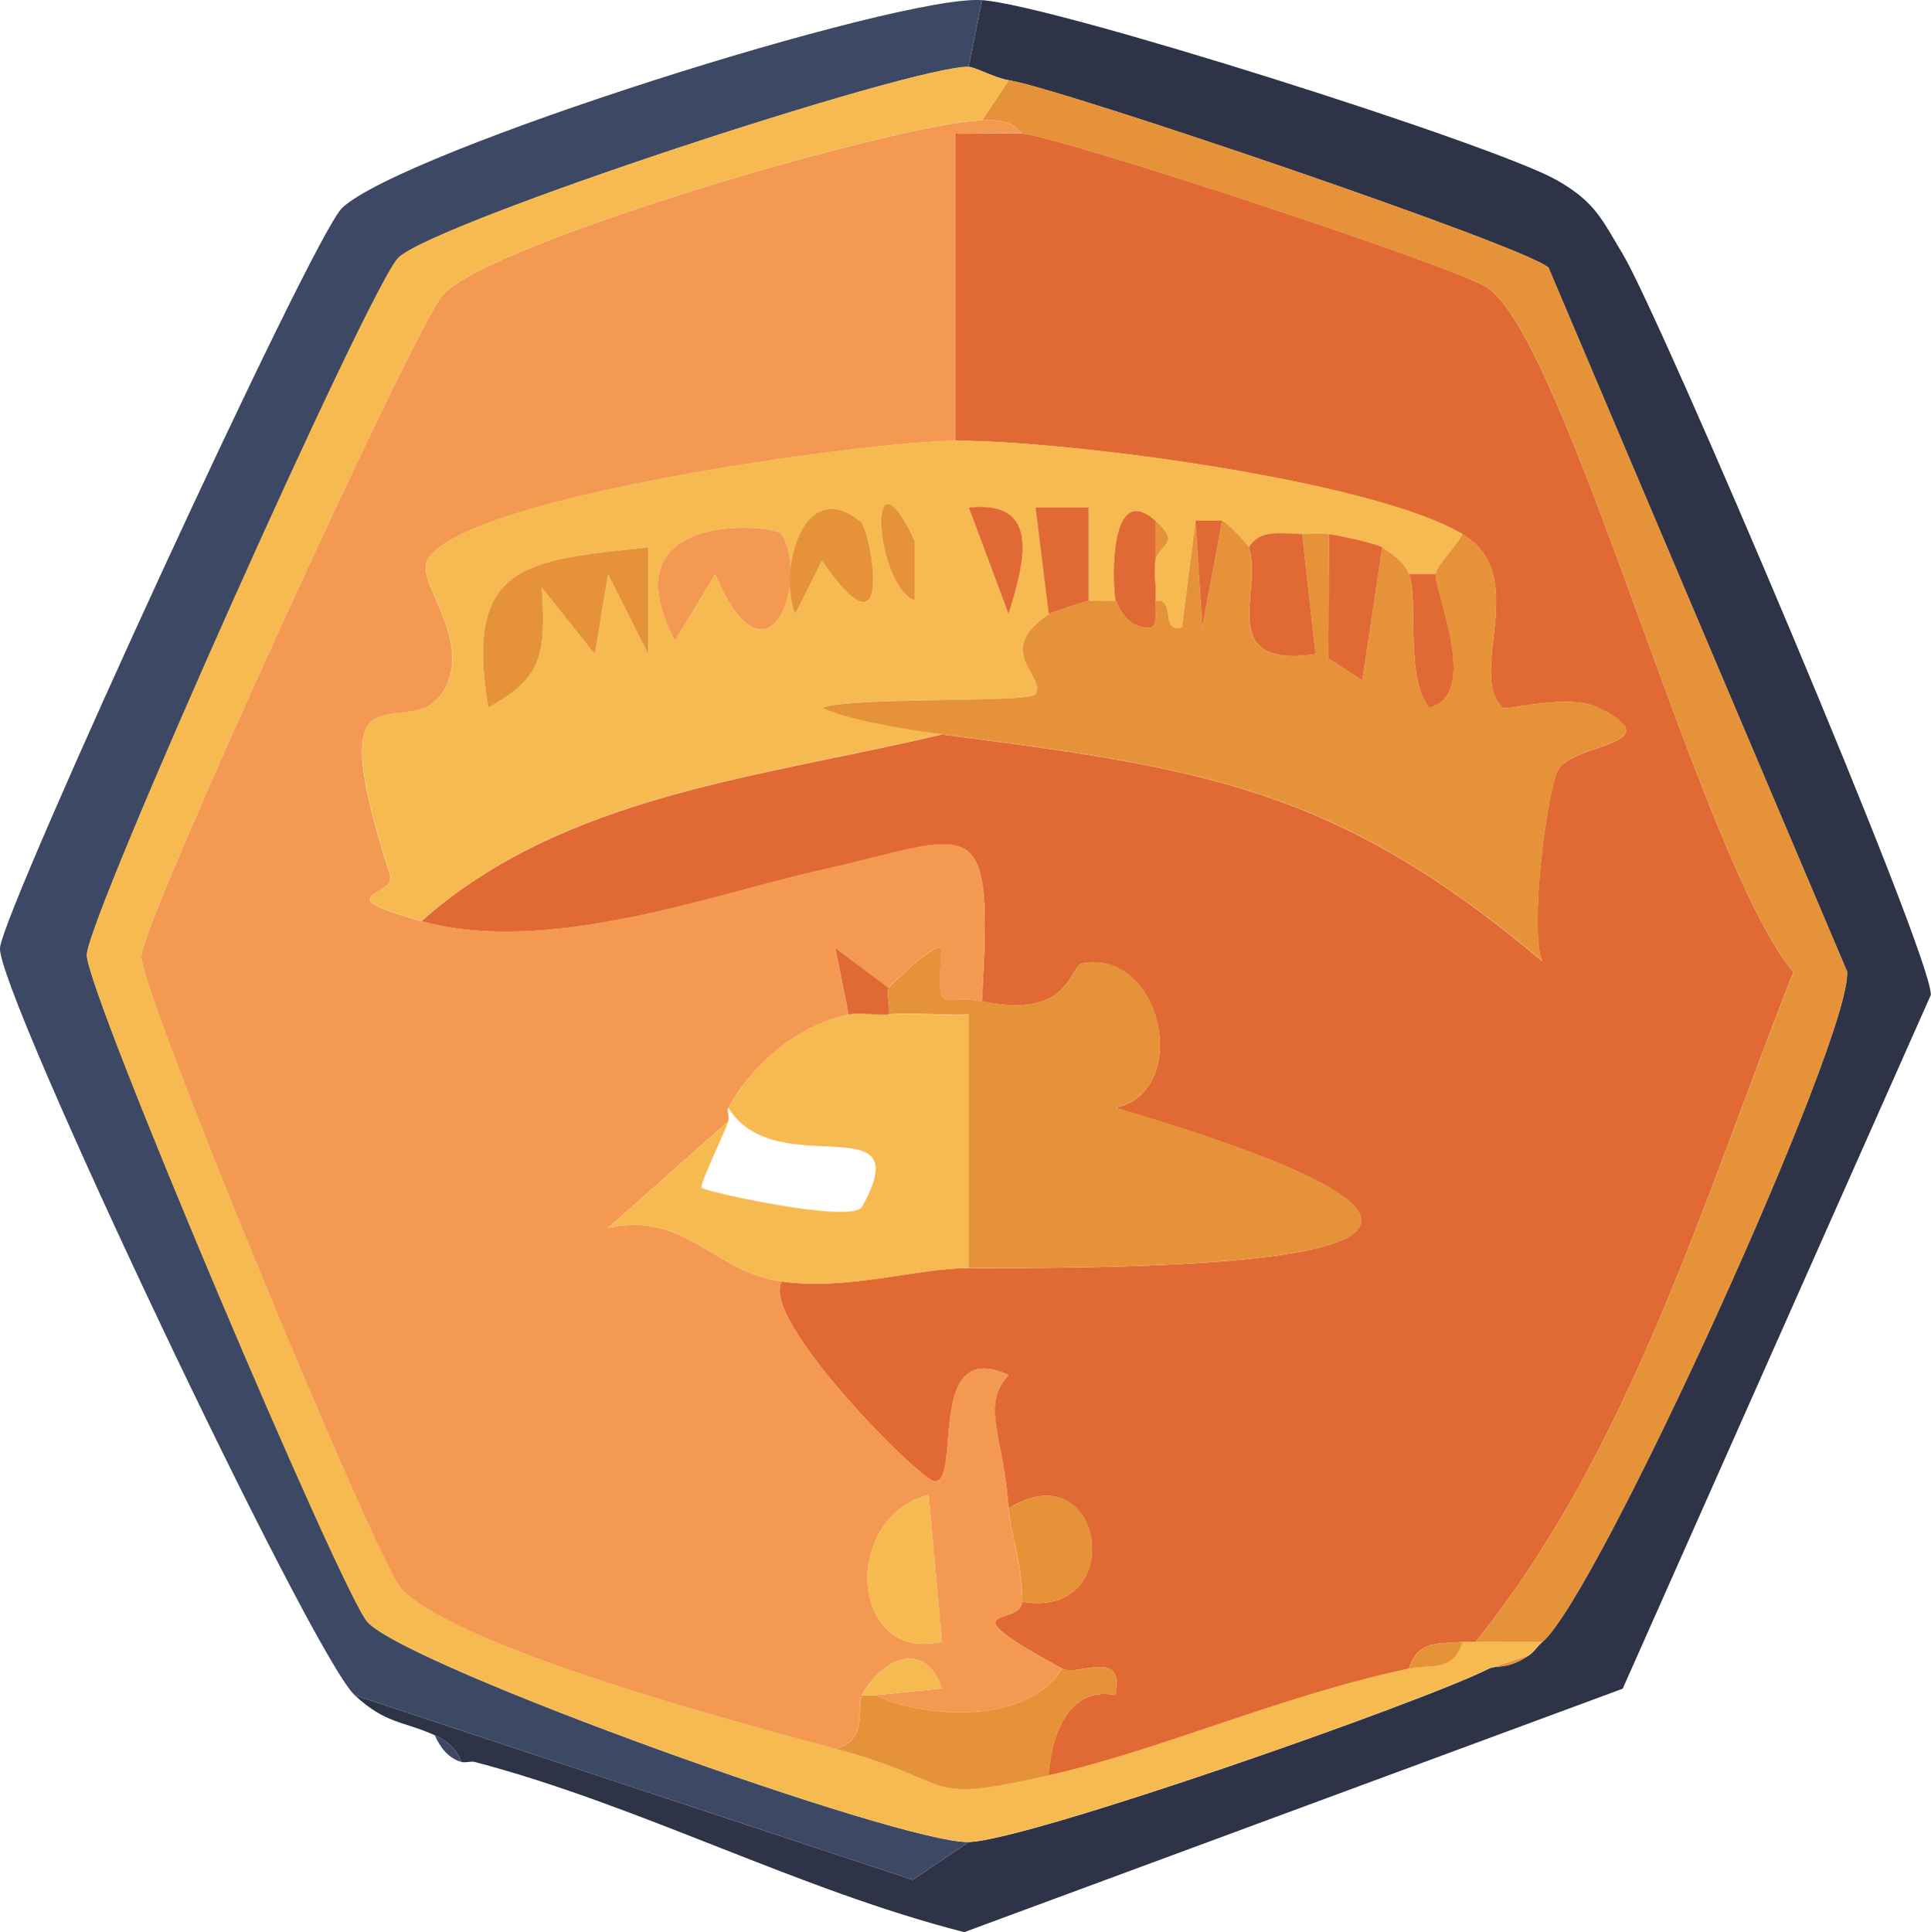 <?xml version="1.0" encoding="UTF-8"?><svg id="Camada_2" xmlns="http://www.w3.org/2000/svg" viewBox="0 0 144.69 144.76"><defs><style>.cls-1{fill:#f49952;}.cls-2{fill:#f6ba51;}.cls-3{fill:#2e3348;}.cls-4{fill:#e16933;}.cls-5{fill:#e69238;}.cls-6{fill:#3d4964;}</style></defs><g id="Camada_1-2"><path class="cls-3" d="M73.58.01c5.46.38,38.33,10.81,43.04,13.47,2.92,1.65,3.41,2.97,4.96,5.53,2.79,4.6,23.19,52.52,23.1,55.53l-23.09,51.98-49.34,18.24c-12.51-3.2-24.24-9.48-36.67-12.75-.31-.08-.69.08-1,0-.38-.98-1.06-1.57-2-2-2.37-1.08-3.65-.82-6-3l41.81,13.83,4.19-2.83c4.42-.1,34.07-10.49,39-13,.53-.27,1.37.11,3-1,.37-.25.65-.7,1-1,4.13-3.51,23.19-45.34,22.82-50.22l-22.37-52.73c-1.5-1.53-36.73-13.49-40.45-14.05-1.03-.16-2.51-.99-3-1L73.58.01Z"/><path class="cls-6" d="M73.58.01l-1,5c-4.3-.07-39.91,11.63-42.71,14.29-2.08,1.97-23.29,49.38-23.36,52.24-.06,2.71,19.16,47.97,21.04,50,3.13,3.37,39.99,16.59,45.03,16.47l-4.19,2.83-41.81-13.83C23.33,124.01-.33,74.09,0,71S23.41,17.66,25.64,15.57C30.24,11.27,67.35-.42,73.58.01Z"/><path class="cls-6" d="M34.58,132.01c-.97-.26-1.62-1.11-2-2,.94.43,1.62,1.02,2,2Z"/><path class="cls-2" d="M72.58,5.01c.49,0,1.97.84,3,1l-2,3c-5.89.13-36.89,9.11-40.39,13.07-2.16,2.45-22.47,46.82-22.6,49.54-.13,2.56,17.7,45.55,19.47,47.4,4.35,4.54,25.78,10.19,32.51,11.98,9.47,2.53,6.15,4.24,16,2,8.65-1.97,17.4-5.97,27-8,1.61-.34,3.32.3,4-2,.33-.04.67.02,1,0,1.66-.09,3.34.06,5,0-.35.3-.63.75-1,1l-3,1c-4.93,2.51-34.58,12.9-39,13-5.04.12-41.9-13.1-45.03-16.47-1.89-2.03-21.11-47.29-21.04-50,.07-2.86,21.28-50.28,23.36-52.24,2.81-2.66,38.42-14.35,42.71-14.29Z"/><path class="cls-5" d="M115.58,123.01c-1.66.06-3.34-.09-5,0,11.56-14.38,17.07-33.1,23.81-50.18-6.88-8.17-16.85-46.86-22.85-51.23-2.09-1.52-32.35-11.45-34.95-11.59-.81-.99-1.82-1.03-3-1l2-3c3.72.56,38.95,12.52,40.45,14.05l22.37,52.73c.37,4.88-18.69,46.7-22.82,50.22Z"/><path class="cls-5" d="M114.58,124.01c-1.63,1.11-2.47.73-3,1l3-1Z"/><path class="cls-4" d="M76.58,10.01c2.61.14,32.87,10.07,34.95,11.59,6.01,4.38,15.98,43.06,22.85,51.23-6.74,17.08-12.24,35.81-23.81,50.18-.33.02-.67-.04-1,0-1.74.19-3.29-.18-4,2-9.6,2.03-18.35,6.03-27,8,.18-2.93,1.48-6.71,4.99-6.01.78-3.59-2.8-1.34-3.99-1.99-9.04-4.93-3.02-3.1-3-5,8.05,1.36,6.19-11.44-1-7-.36-5.38-2.12-7.71,0-9.99-6.2-2.82-3.49,7.76-5.49,7.98-.96.11-13.21-12.17-11.51-14.99,4.88.71,10.12-1.01,14-1,17.06.02,50.31-.37,11.01-12.01,5.75-1.26,3.51-11.84-2.45-10.83-1.01.17-.9,4.28-7.56,2.85.9-14.87-.47-12.41-12.31-9.77-7.55,1.68-20.24,6.41-29.69,3.77,10.73-9.53,25.63-10.79,39-14,19.38,2.51,29.52,3.93,44.99,17-.99-2.46.38-12.88,1.18-14.33,1.11-2.04,8.67-1.87,3.06-4.65-2.32-1.15-6.94.23-7.2-.02-2.73-2.58,2.2-9.88-3.03-13-6.79-4.05-29.67-7.02-38-7V10.01c1.65.05,3.34-.08,5,0Z"/><path class="cls-1" d="M73.58,9.01c1.18-.03,2.19,0,3,1-1.66-.09-3.35.04-5.01,0v23.01c-6.2.02-36.95,4.13-39.57,8.97-.84,1.56,3.2,5.69,1.44,9.4-2.42,5.11-9.93-3.49-4.22,14.14.55,1.7-5.03,1.42,2.35,3.48,9.45,2.64,22.14-2.08,29.69-3.77,11.84-2.64,13.21-5.1,12.31,9.77-3.07-.66-3.37,1.5-3.01-4-.65-.34-3.84,2.81-3.99,3l-4-2.99,1,4.99c-3.78.82-7.14,3.64-9,7-.13.23.11.68,0,1l-9,7.99c5.83-1.27,7.84,3.26,13,4.01-1.7,2.82,10.55,15.1,11.51,14.99,2-.22-.71-10.8,5.49-7.98-2.11,2.28-.35,4.61,0,9.99.13,2.02,1.02,3.99,1,7-.02,1.9-6.04.07,3,5-2.5,4.13-10.08,3.83-14,2l5.01-.51c-1.17-3.49-4.29-2.54-6.01.51-.43.76.51,3.49-2,4-6.73-1.8-28.16-7.45-32.51-11.98-1.77-1.85-19.6-44.84-19.47-47.4.13-2.72,20.44-47.1,22.6-49.54,3.49-3.96,34.5-12.95,40.39-13.07ZM69.57,112.02c-6.5,1.6-5.93,12.58,1,10.99l-1-10.99Z"/><path class="cls-5" d="M79.58,125.01c1.19.65,4.77-1.6,3.99,1.99-3.52-.7-4.81,3.08-4.99,6.01-9.85,2.24-6.53.53-16-2,2.51-.51,1.57-3.24,2-4h1c3.92,1.83,11.5,2.13,14-2Z"/><path class="cls-5" d="M109.58,123.01c-.68,2.3-2.39,1.66-4,2,.71-2.18,2.26-1.81,4-2Z"/><path class="cls-2" d="M71.58,33.01c8.33-.02,31.21,2.95,38,7-.35.8-1.99,2.41-2,3h-2c-.4-.97-1.19-1.44-2-2-.41-.28-3.22-.9-4-1-.64-.08-1.35,0-2,0-1.37,0-3.19-.44-4,1-.1-.28-1.73-1.96-2-2h-2l-1.01,7.99c-1.7.45-.38-2.17-1.99-1.99.12-.95-.17-2.09,0-3,.23-1.22,2-1.23,0-3-3.42-3.02-3.26,4.3-3,6-.66.05-1.34-.06-2,0v-7.01s-3.99,0-3.99,0l.99,8c-4.2,2.83-.16,4.61-1,5.99-.42.69-13.85.18-15.99,1.02,2.03.98,6.66,1.68,8.99,1.99-13.37,3.21-28.27,4.47-39,14-7.38-2.06-1.8-1.79-2.35-3.48-5.71-17.63,1.8-9.03,4.22-14.14,1.75-3.71-2.29-7.84-1.44-9.4,2.61-4.84,33.36-8.96,39.57-8.97ZM68.57,45.01v-4.47c-3.73-7.89-3.04,3.34,0,4.47ZM75.57,46.01c1.09-3.56,2.66-8.59-2.98-7.99l2.98,7.99ZM64.5,39.1c-4.28-3.59-6.24,3.66-4.92,6.91l2.01-3.99c5.58,8.11,3.66-2.29,2.91-2.92ZM58.57,40.01c-.44-.73-13.26-1.96-7.99,8l3.01-4.99c3.85,9.23,7.15.63,4.98-3.01ZM48.57,41.01c-9.19.96-13.82,1.22-11.98,12,4-2.23,4.34-3.88,4-8.99l3.98,4.99.99-5.98,3.01,5.98v-8Z"/><path class="cls-5" d="M89.58,39.01l.51,8.01,1.49-8.01c.27.04,1.9,1.72,2,2,1.11,3.18-2.61,9.1,5,7.99l-1-8.99c.65,0,1.36-.08,2,0l-.04,9.32,2.54,1.65,1.5-9.97c.81.56,1.6,1.03,2,2,.73,1.78-.32,7.77,1.51,10.01,3.83-.97.46-8.42.49-10.01,0-.59,1.65-2.2,2-3,5.22,3.12.3,10.42,3.03,13,.26.25,4.88-1.13,7.2.02,5.61,2.77-1.95,2.61-3.06,4.65-.79,1.45-2.16,11.87-1.18,14.33-15.47-13.07-25.61-14.49-44.99-17-2.34-.3-6.96-1.01-8.99-1.99,2.14-.84,15.58-.34,15.99-1.02.84-1.38-3.2-3.16,1-5.99.13-.09,2.78-.98,3-1,.66-.06,1.34.05,2,0,.16-.01.53,1.98,2.5,2.03.85.02.4-2.02.5-2.03,1.61-.18.29,2.44,1.99,1.99l1.01-7.99Z"/><path class="cls-5" d="M66.58,74.01c.16-.19,3.34-3.34,3.99-3-.36,5.5-.07,3.34,3.01,4,6.65,1.44,6.54-2.67,7.56-2.85,5.96-1.01,8.2,9.57,2.45,10.83,39.3,11.64,6.06,12.04-11.01,12.01v-18.99c-1.97.09-4.03-.18-6-.01.13-.57-.19-1.76,0-2Z"/><path class="cls-2" d="M66.58,76.01c1.97-.17,4.03.1,6,.01v18.99c-3.88,0-9.12,1.71-14,1-5.16-.75-7.17-5.28-13-4.01l9-7.99c-.34.97-2.24,4.87-2,4.99.75.4,11.31,2.69,12.02,1.41,4.36-7.85-6.48-1.64-10.02-7.41,1.86-3.36,5.22-6.18,9-7,.84-.18,2.04.08,3,0Z"/><path class="cls-5" d="M75.58,113.01c7.19-4.44,9.05,8.36,1,7,.02-3.01-.87-4.98-1-7Z"/><path class="cls-2" d="M69.57,112.02l1,10.99c-6.93,1.59-7.5-9.39-1-10.99Z"/><path class="cls-4" d="M66.58,74.01c-.19.24.13,1.43,0,2-.96.08-2.16-.18-3,0l-1-4.99,4,2.99Z"/><path class="cls-2" d="M64.58,127.01c1.71-3.05,4.83-4,6.01-.51l-5.01.51h-1Z"/><path class="cls-5" d="M48.57,41.01v8s-3.01-5.98-3.01-5.98l-.99,5.98-3.98-4.99c.34,5.12,0,6.77-4,8.99-1.84-10.78,2.79-11.04,11.98-12Z"/><path class="cls-1" d="M58.57,40.01c2.17,3.63-1.13,12.24-4.98,3.01l-3.01,4.99c-5.28-9.96,7.55-8.73,7.99-8Z"/><path class="cls-4" d="M103.58,41.01l-1.5,9.97-2.54-1.65.04-9.32c.78.1,3.59.72,4,1Z"/><path class="cls-4" d="M97.58,40.01l1,8.99c-7.6,1.11-3.89-4.81-5-7.99.81-1.44,2.63-1.01,4-1Z"/><path class="cls-5" d="M64.5,39.1c.75.63,2.67,11.03-2.91,2.92l-2.01,3.99c-1.32-3.25.63-10.5,4.92-6.91Z"/><path class="cls-4" d="M78.58,46.01l-.99-8h3.99s0,7,0,7c-.22.02-2.87.91-3,1Z"/><path class="cls-4" d="M75.57,46.01l-2.98-7.99c5.64-.6,4.06,4.43,2.98,7.99Z"/><path class="cls-4" d="M107.58,43.01c-.02,1.59,3.34,9.04-.49,10.01-1.83-2.24-.78-8.23-1.51-10.01h2Z"/><path class="cls-4" d="M86.58,39.01v3c-.17.91.12,2.05,0,3-.1.01.35,2.05-.5,2.03-1.97-.05-2.34-2.04-2.5-2.03-.26-1.7-.42-9.02,3-6Z"/><polygon class="cls-4" points="91.58 39.01 90.09 47.02 89.58 39.01 91.58 39.01"/><path class="cls-5" d="M68.57,45.01c-3.04-1.13-3.73-12.36-.01-4.47v4.47Z"/><path class="cls-5" d="M86.58,42.01v-3c2,1.77.23,1.78,0,3Z"/></g></svg>